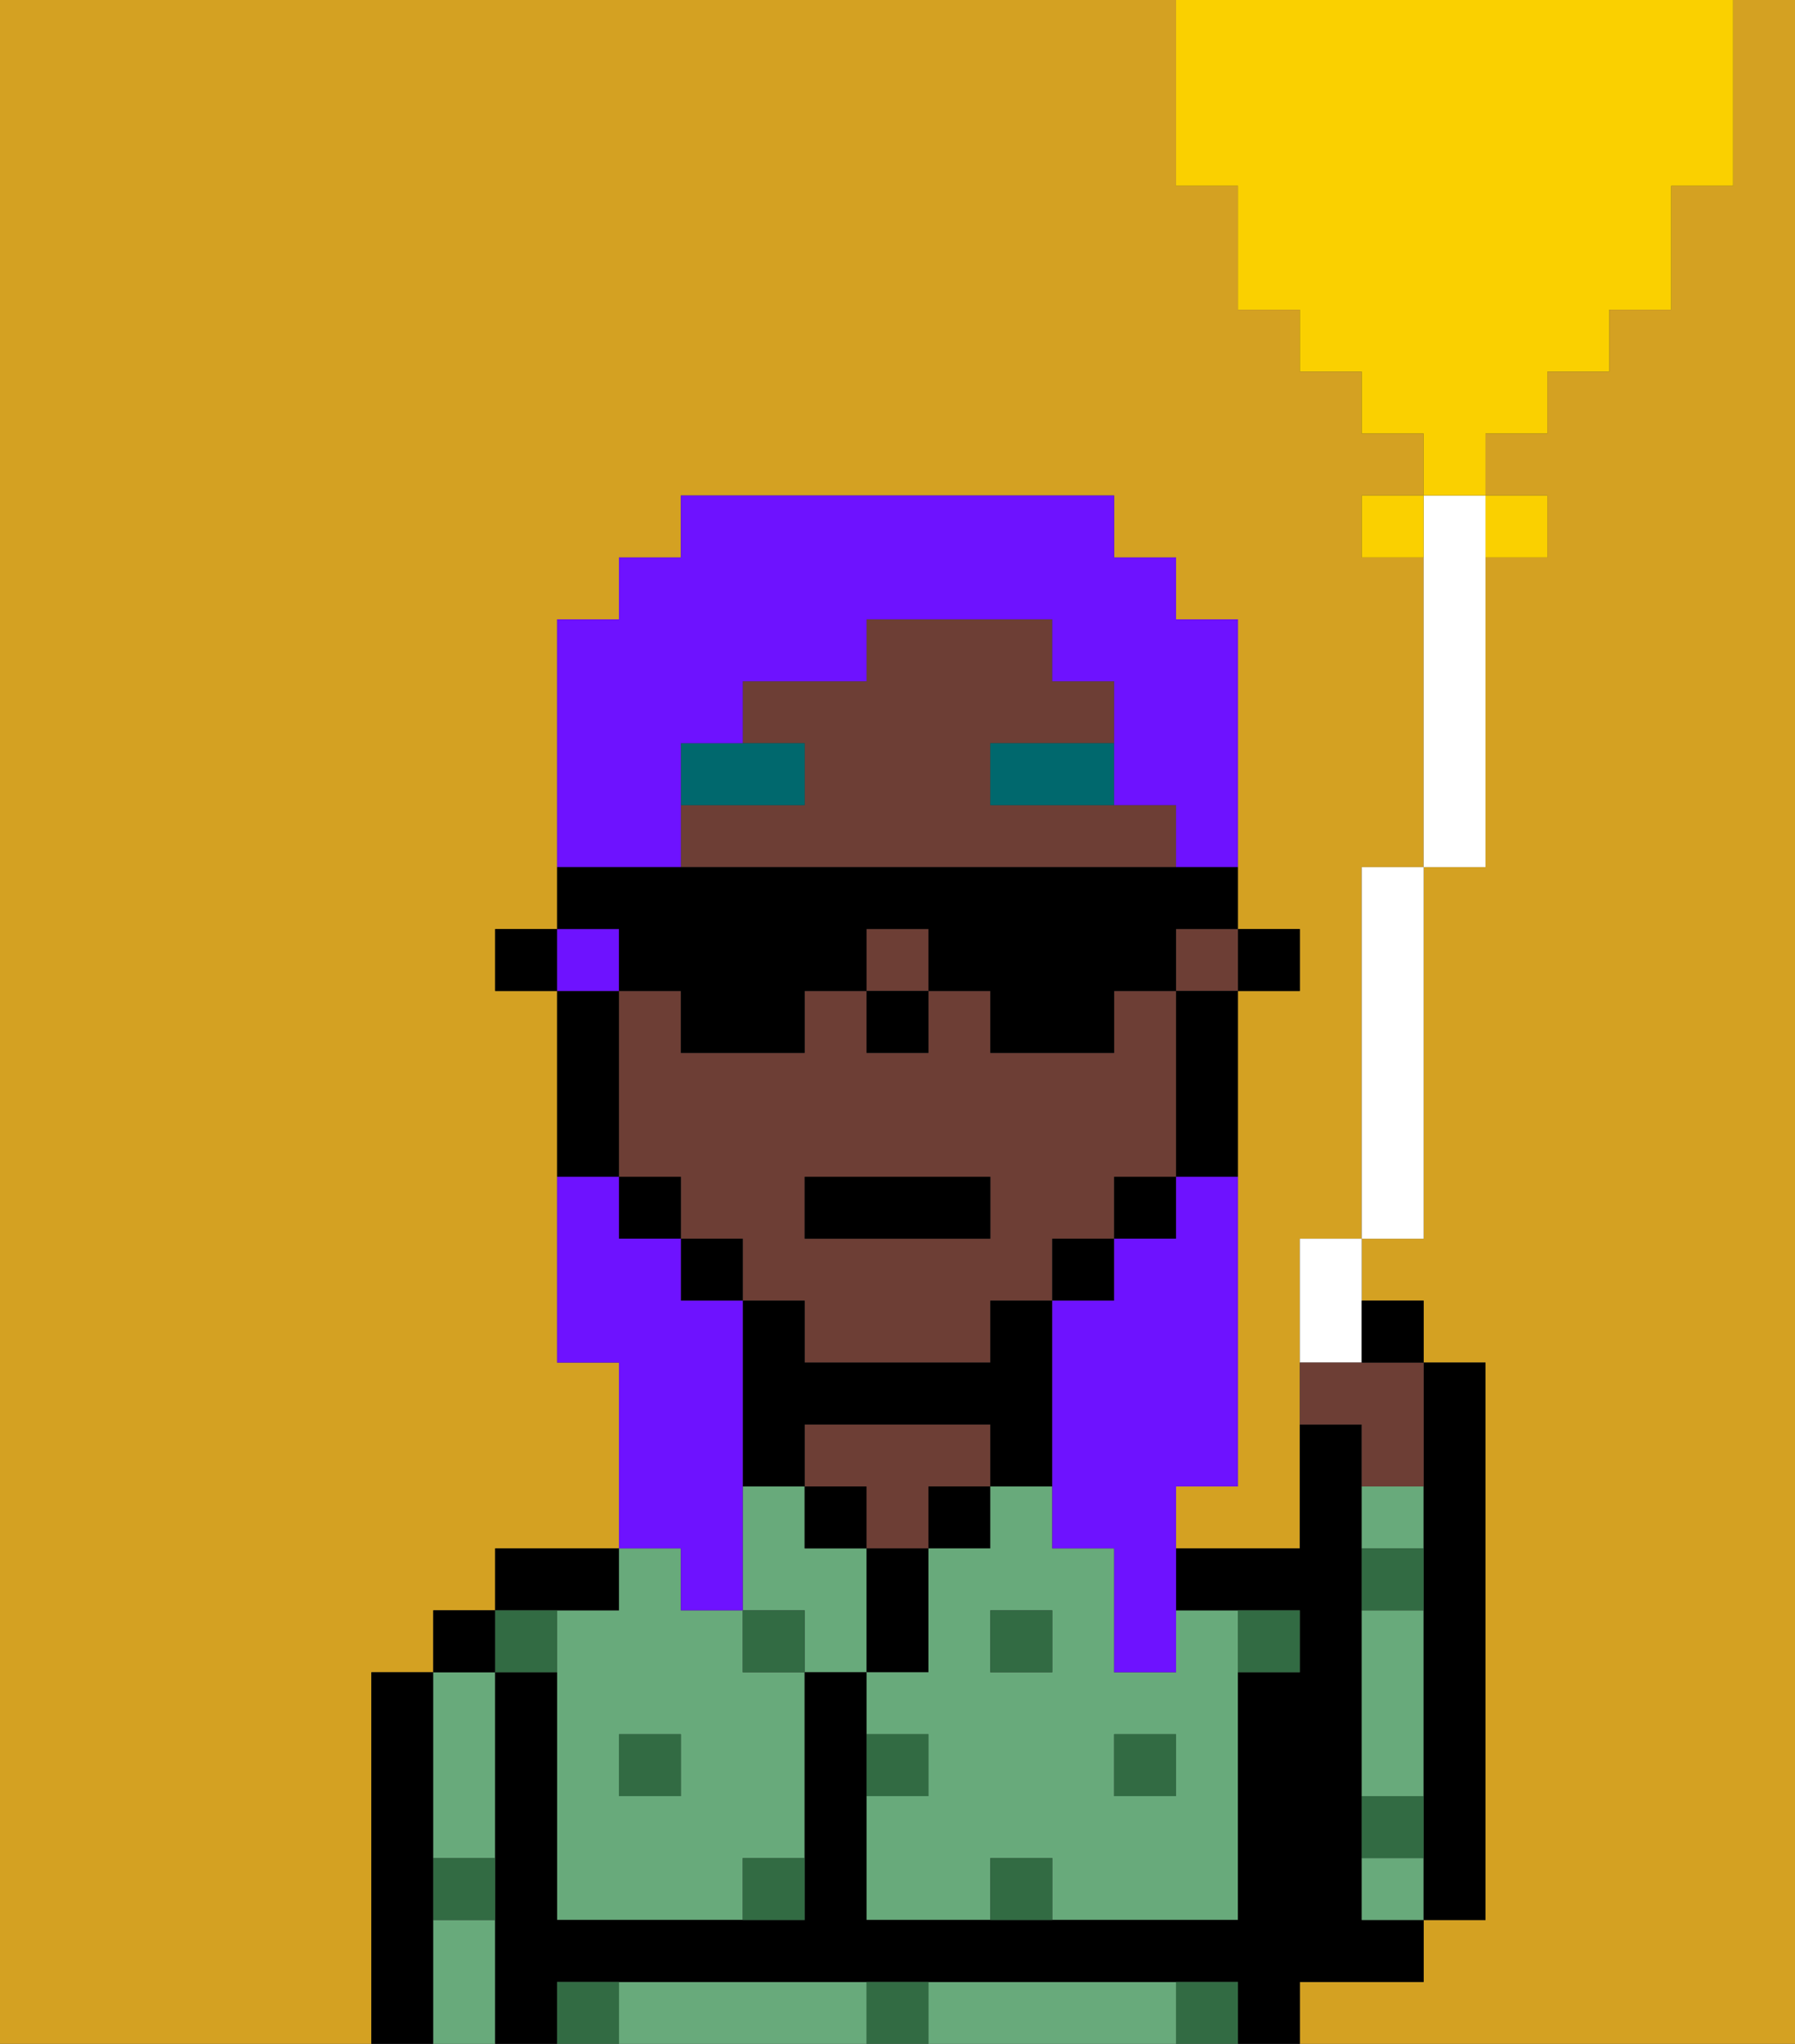 <svg xmlns="http://www.w3.org/2000/svg" viewBox="0 0 29 33"><rect x="0" y="0" width="29" height="33" fill="#333333" stroke="none"/><defs><style>polygon,rect,path{shape-rendering:crispedges;}.xa77-1{fill:#d4a122;}.xa77-2{fill:#000000;}.xa77-3{fill:#68aa7b;}.xa77-4{fill:#6d3e35;}.xa77-5{fill:#326b43;}.xa77-6{fill:#00686d;}.xa77-7{fill:#6e12ff;}.xa77-8{fill:#ffffff;}.xa77-9{fill:#fad000;}</style></defs><path class="xa77-1" d="M28,3H27V5H26V6H25V7H24V8h1V9H24v5H23v6H22v1h1v1h1v9H23v1H21v1h8V0H28Z"/><path class="xa77-1" d="M6,27H7V26H8V25h2V22H9V16H8V15H9V10h1V9h1V8h7V9h1v1h1v5h1v1H20v8H19v1h2V20h1V14h1V9H22V8h1V7H22V6H21V5H20V3H19V0H0V33H6V27Z"/><path class="xa77-2" d="M7,30V27H6v6H7V30Z"/><path class="xa77-3" d="M7,28v2H8V27H7Z"/><path class="xa77-3" d="M7,31v2H8V31Z"/><rect class="xa77-2" x="7" y="26" width="1" height="1"/><path class="xa77-3" d="M12,26H11V25H10v1H9v5h3V30h1V27H12Zm-1,3H10V28h1Z"/><path class="xa77-3" d="M13,25V24H12v2h1v1h1V25Z"/><path class="xa77-2" d="M10,26V25H8v1h2Z"/><rect class="xa77-2" x="13" y="24" width="1" height="1"/><path class="xa77-4" d="M15,23H13v1h1v1h1V24h1V23Z"/><path class="xa77-2" d="M15,26V25H14v2h1Z"/><rect class="xa77-2" x="15" y="24" width="1" height="1"/><path class="xa77-3" d="M18,27V25H17V24H16v1H15v2H14v1h1v1H14v2h2V30h1v1h3V26H19v1Zm-1,0H16V26h1Zm2,2H18V28h1Z"/><path class="xa77-3" d="M13,32H10v1h4V32Z"/><path class="xa77-3" d="M18,32H15v1h4V32Z"/><path class="xa77-2" d="M22,32h1V31H22V23H21v2H19v1h2v1H20v4H14V27H13v4H9V27H8v6H9V32H20v1h1V32Z"/><path class="xa77-3" d="M22,30v1h1V30Z"/><path class="xa77-3" d="M23,24H22v1h1Z"/><path class="xa77-3" d="M23,28V26H22v3h1Z"/><path class="xa77-2" d="M23,25v6h1V22H23v3Z"/><rect class="xa77-2" x="20" y="15" width="1" height="1"/><rect class="xa77-4" x="19" y="15" width="1" height="1"/><path class="xa77-4" d="M19,16H18v1H16V16H15v1H14V16H13v1H11V16H10v3h1v1h1v1h1v1h3V21h1V20h1V19h1V16Zm-3,4H13V19h3Z"/><path class="xa77-4" d="M18,13H16V12h2V11H17V10H14v1H12v1h1v1H11v1h8V13Z"/><rect class="xa77-4" x="14" y="15" width="1" height="1"/><path class="xa77-2" d="M19,17v2h1V16H19Z"/><rect class="xa77-2" x="18" y="19" width="1" height="1"/><rect class="xa77-2" x="17" y="20" width="1" height="1"/><path class="xa77-2" d="M16,22H13V21H12v3h1V23h3v1h1V21H16Z"/><rect class="xa77-2" x="11" y="20" width="1" height="1"/><rect class="xa77-2" x="10" y="19" width="1" height="1"/><path class="xa77-2" d="M10,18V16H9v3h1Z"/><rect class="xa77-2" x="8" y="15" width="1" height="1"/><rect class="xa77-2" x="14" y="16" width="1" height="1"/><rect class="xa77-5" x="18" y="28" width="1" height="1"/><path class="xa77-5" d="M16,30v1h1V30Z"/><path class="xa77-5" d="M15,28H14v1h1Z"/><path class="xa77-5" d="M14,32v1h1V32Z"/><rect class="xa77-5" x="16" y="26" width="1" height="1"/><path class="xa77-5" d="M12,31h1V30H12Z"/><rect class="xa77-5" x="10" y="28" width="1" height="1"/><rect class="xa77-5" x="12" y="26" width="1" height="1"/><path class="xa77-5" d="M21,27V26H20v1Z"/><path class="xa77-5" d="M9,32v1h1V32Z"/><path class="xa77-5" d="M19,32v1h1V32Z"/><path class="xa77-5" d="M23,29H22v1h1Z"/><path class="xa77-5" d="M23,25H22v1h1Z"/><path class="xa77-5" d="M7,31H8V30H7Z"/><path class="xa77-5" d="M8,26v1H9V26Z"/><path class="xa77-6" d="M13,12H11v1h2Z"/><rect class="xa77-6" x="16" y="12" width="2" height="1"/><rect class="xa77-2" x="13" y="19" width="3" height="1"/><path class="xa77-7" d="M20,24V19H19v1H18v1H17v4h1v2h1V24Z"/><rect class="xa77-7" x="9" y="15" width="1" height="1"/><path class="xa77-7" d="M11,13V12h1V11h2V10h3v1h1v2h1v1h1V10H19V9H18V8H11V9H10v1H9v4h2Z"/><path class="xa77-7" d="M11,26h1V21H11V20H10V19H9v3h1v3h1Z"/><path class="xa77-2" d="M10,16h1v1h2V16h1V15h1v1h1v1h2V16h1V15h1V14H9v1h1Z"/><path class="xa77-8" d="M23,9v5h1V8H23Z"/><rect class="xa77-8" x="22" y="14" width="1" height="6"/><path class="xa77-8" d="M21,22h1V20H21Z"/><rect class="xa77-9" x="22" y="8" width="1" height="1"/><path class="xa77-9" d="M25,9V8H24V9Z"/><path class="xa77-9" d="M20,3V5h1V6h1V7h1V8h1V7h1V6h1V5h1V3h1V0H19V3Z"/><path class="xa77-4" d="M21,22v1h1v1h1V22H21Z"/><path class="xa77-2" d="M23,22V21H22v1Z"/></svg>